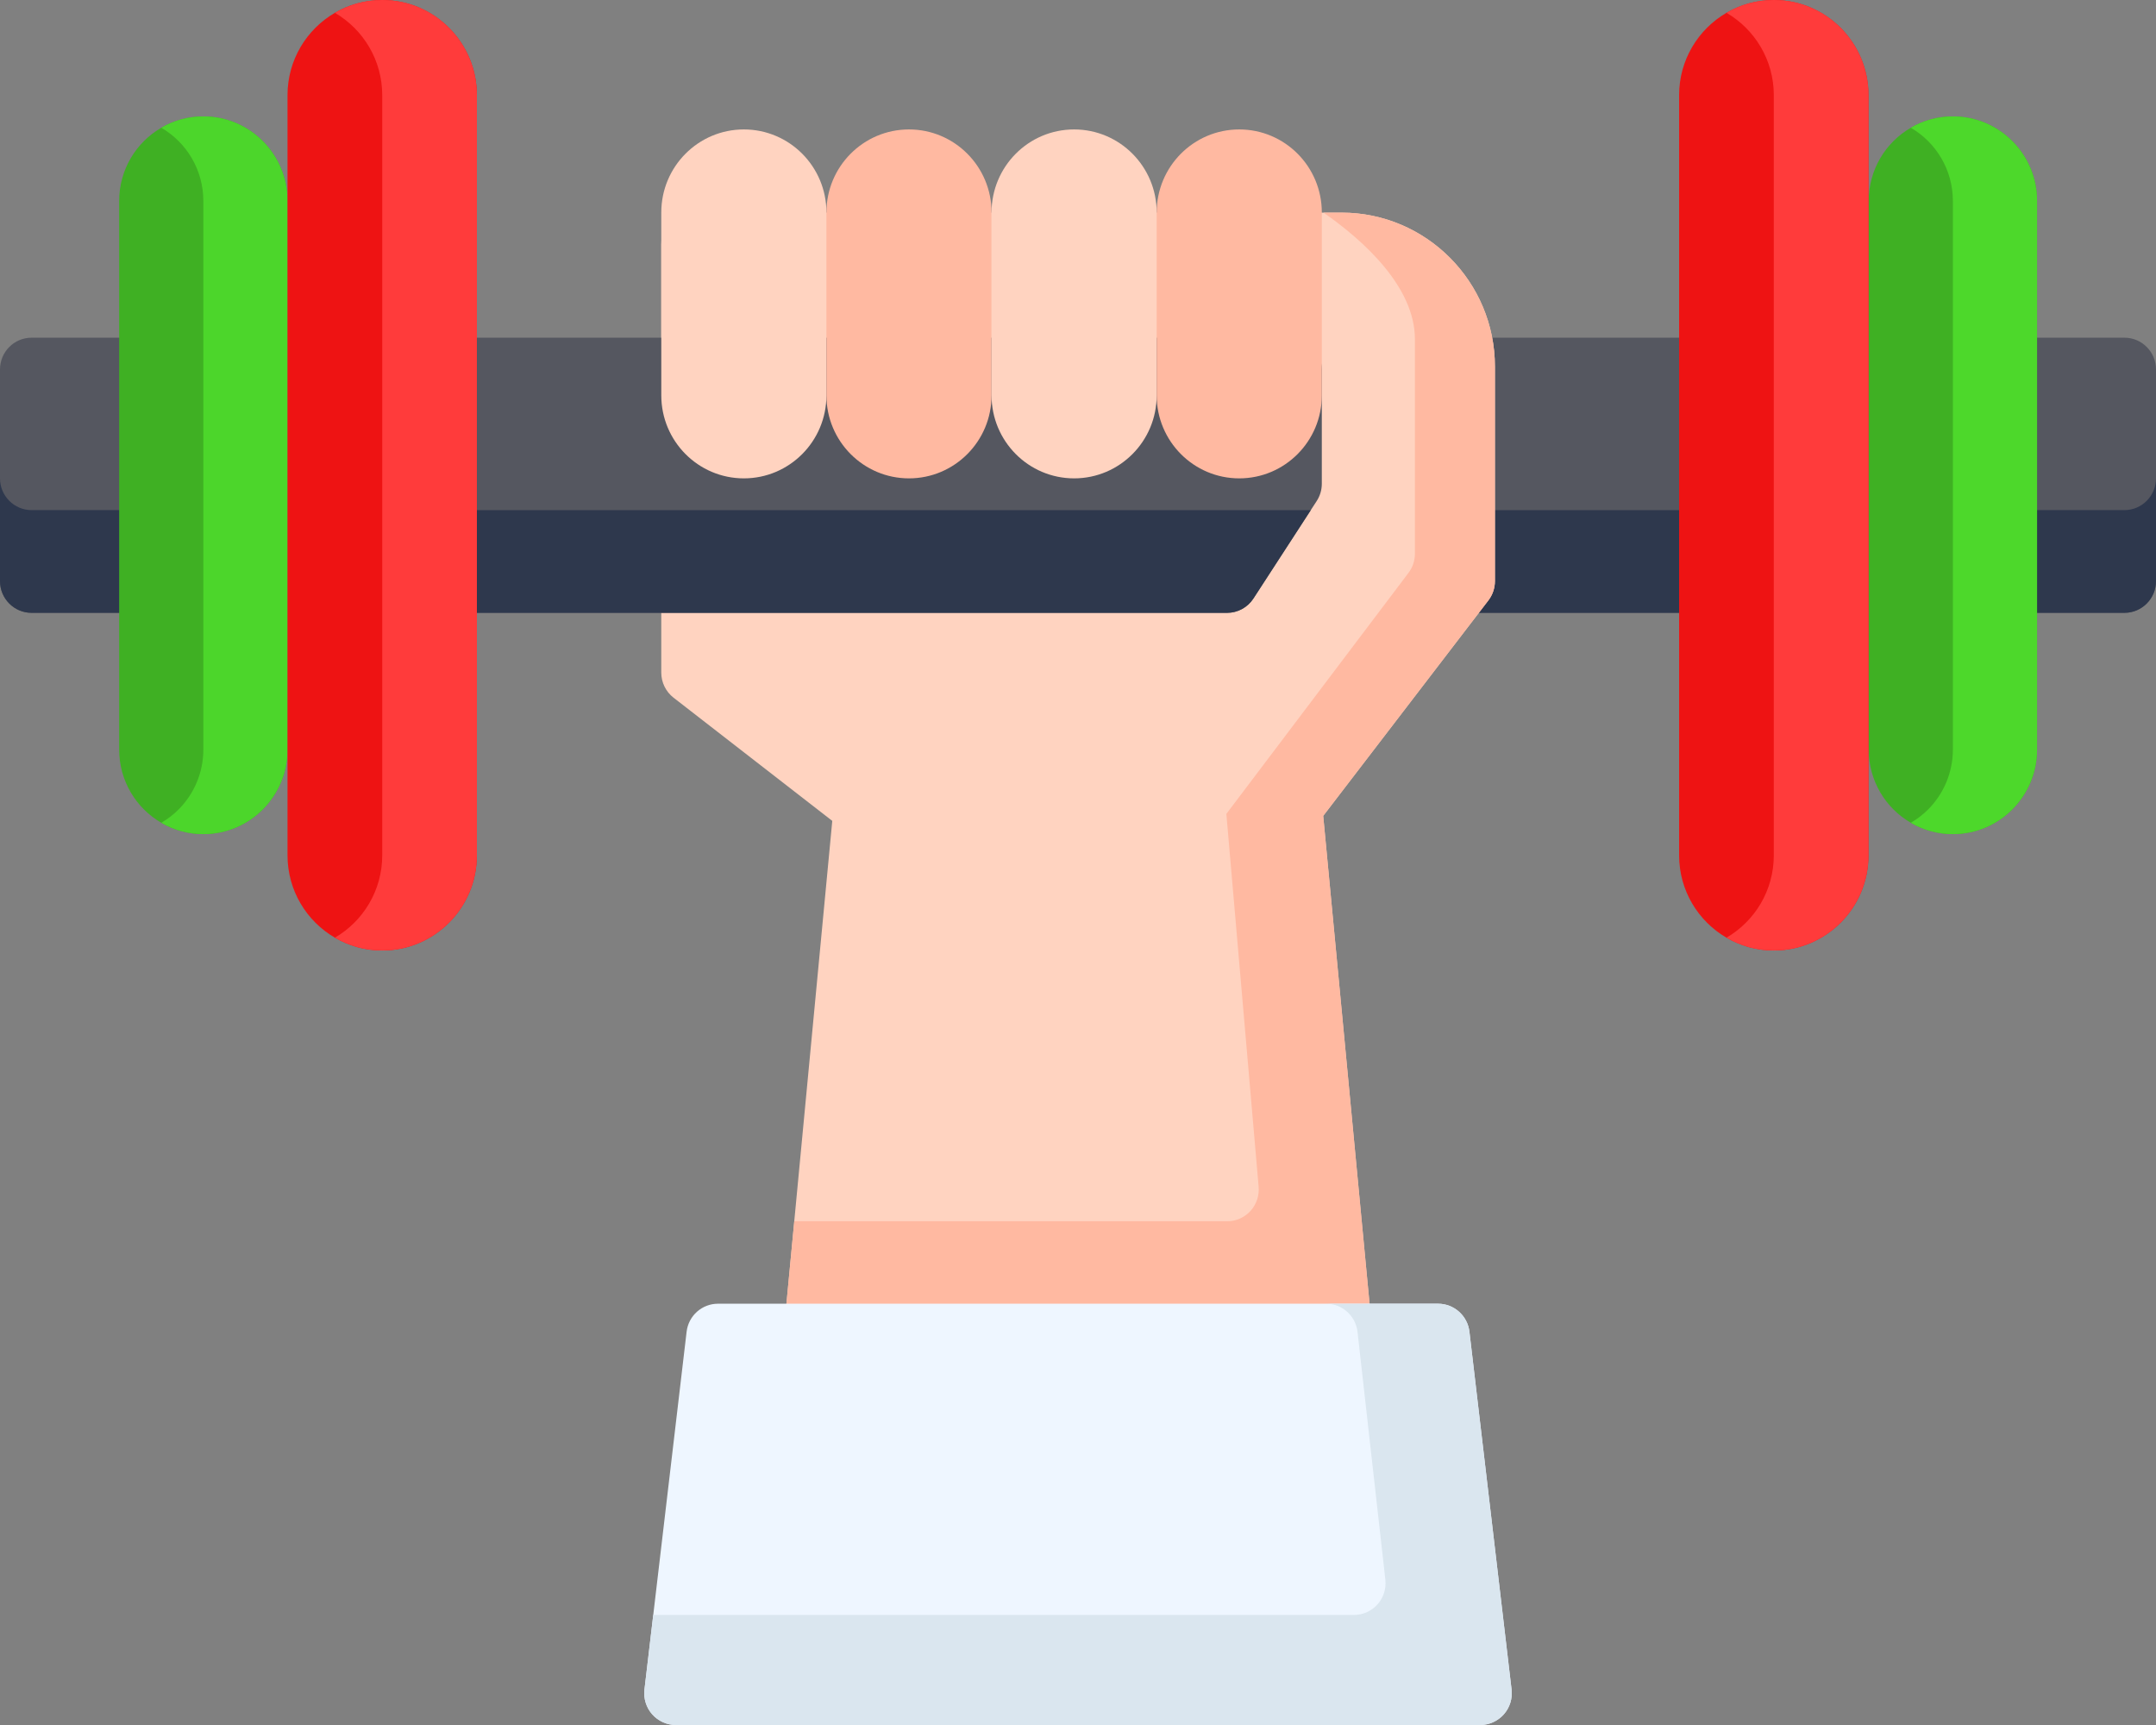 <svg width="140" height="112" viewBox="0 0 140 112" fill="none" xmlns="http://www.w3.org/2000/svg">
<rect x="0" y="0" width="140" height="112" fill="#808080" stroke="none"/>
<g clip-path="url(#clip0_1281_84)">
<path d="M113.136 23.987V37.729C113.136 38.866 112.217 39.79 111.085 39.79H95.023C93.891 39.79 92.973 38.866 92.973 37.729V23.987C92.973 22.846 93.891 21.926 95.023 21.926H111.085C112.217 21.926 113.136 22.846 113.136 23.987Z" fill="#555760"/>
<path d="M9.79 21.926H2.051C0.918 21.926 0 22.848 0 23.987V37.729C0 38.867 0.918 39.79 2.051 39.79H9.79C10.922 39.79 11.84 38.867 11.84 37.729V23.987C11.84 22.849 10.922 21.926 9.79 21.926Z" fill="#555760"/>
<path d="M140 23.987V37.729C140 38.866 139.081 39.79 137.949 39.79H130.211C129.079 39.79 128.16 38.866 128.16 37.729V23.987C128.16 22.846 129.079 21.926 130.211 21.926H137.949C139.081 21.926 140 22.846 140 23.987Z" fill="#555760"/>
<path d="M140 31.059V37.729C140 38.867 139.081 39.79 137.949 39.79H130.211C129.079 39.79 128.16 38.867 128.16 37.729V31.059C128.16 32.196 129.079 33.12 130.211 33.12H137.949C139.081 33.12 140 32.196 140 31.059Z" fill="#2E384D"/>
<path d="M11.84 31.059V37.729C11.84 38.867 10.921 39.79 9.789 39.79H2.051C0.919 39.79 0 38.867 0 37.729V31.059C0 32.196 0.919 33.12 2.051 33.12H9.789C10.921 33.12 11.84 32.196 11.84 31.059Z" fill="#2E384D"/>
<path d="M113.136 33.121V37.73C113.136 38.868 112.217 39.791 111.085 39.791H95.023C93.891 39.791 92.973 38.868 92.973 37.73V33.121H113.136Z" fill="#2E384D"/>
<path d="M18.67 13.05V48.665C18.67 50.182 18.058 51.554 17.068 52.548C16.081 53.543 14.714 54.156 13.204 54.156C12.209 54.156 11.277 53.89 10.473 53.42C8.838 52.474 7.738 50.699 7.738 48.665V13.05C7.738 11.016 8.838 9.241 10.473 8.295C11.277 7.825 12.209 7.559 13.204 7.559C16.223 7.559 18.67 10.015 18.67 13.05Z" fill="#3FB023"/>
<path d="M18.67 13.05V48.665C18.67 50.182 18.058 51.554 17.068 52.548C16.081 53.543 14.714 54.156 13.204 54.156C12.209 54.156 11.277 53.89 10.473 53.42C10.888 53.181 11.268 52.887 11.605 52.548C12.592 51.554 13.204 50.182 13.204 48.665V13.05C13.204 11.016 12.105 9.243 10.473 8.295C11.277 7.825 12.209 7.559 13.204 7.559C16.223 7.559 18.67 10.016 18.67 13.05Z" fill="#4CD62B"/>
<path d="M132.276 13.05V48.665C132.276 50.182 131.663 51.554 130.673 52.549C129.686 53.544 128.319 54.156 126.81 54.156C125.814 54.156 124.882 53.89 124.078 53.42C122.443 52.474 121.344 50.699 121.344 48.665V13.05C121.344 11.016 122.443 9.241 124.078 8.295C124.882 7.825 125.814 7.559 126.81 7.559C129.829 7.559 132.276 10.016 132.276 13.05Z" fill="#3FB023"/>
<path d="M132.276 13.05V48.665C132.276 50.182 131.663 51.554 130.673 52.549C129.686 53.544 128.319 54.156 126.81 54.156C125.814 54.156 124.882 53.89 124.078 53.42C124.494 53.181 124.874 52.887 125.21 52.549C126.197 51.554 126.81 50.182 126.81 48.665V13.05C126.81 11.016 125.711 9.243 124.078 8.295C124.882 7.825 125.814 7.559 126.81 7.559C129.829 7.559 132.276 10.016 132.276 13.05Z" fill="#4DD82B"/>
<path d="M97.072 23.806V37.729C97.072 38.182 96.922 38.625 96.645 38.985L85.921 52.974L89.109 86.511C89.164 87.089 88.973 87.663 88.585 88.094C88.196 88.523 87.647 88.768 87.067 88.768H52.931C52.351 88.768 51.802 88.523 51.413 88.094C51.025 87.663 50.834 87.089 50.888 86.511L51.471 80.394L51.575 79.294L54.044 53.298L43.738 45.3C43.235 44.91 42.94 44.308 42.94 43.671V15.866C42.94 14.728 43.858 13.805 44.99 13.805H87.116C92.604 13.805 97.072 18.29 97.072 23.806Z" fill="#FFD3C0"/>
<path d="M97.074 23.806V37.729C97.074 38.182 96.923 38.625 96.647 38.985L85.923 52.974L89.111 86.511C89.166 87.089 88.974 87.663 88.586 88.094C88.198 88.523 87.648 88.768 87.069 88.768H52.932C52.353 88.768 51.803 88.523 51.415 88.094C51.027 87.663 50.835 87.089 50.89 86.511L51.472 80.394L51.576 79.294H79.686C80.265 79.294 80.815 79.05 81.203 78.621C81.592 78.189 81.783 77.615 81.728 77.038L79.634 52.844L91.452 37.207C91.728 36.847 91.878 36.404 91.878 35.948V22.028C91.878 18.622 88.537 15.61 85.942 13.805H87.118C92.606 13.805 97.074 18.29 97.074 23.806Z" fill="#FFB9A1"/>
<path d="M85.832 23.987V31.408C85.832 31.806 85.717 32.199 85.499 32.532L85.116 33.12L81.394 38.853C81.017 39.438 80.369 39.79 79.677 39.79H28.916C27.784 39.79 26.865 38.867 26.865 37.729V23.987C26.865 23.435 27.084 22.907 27.475 22.52C27.863 22.132 28.396 21.918 28.941 21.926H83.803C84.927 21.937 85.832 22.858 85.832 23.987Z" fill="#555760"/>
<path d="M26.865 33.121H85.116L81.394 38.854C81.017 39.44 80.369 39.791 79.677 39.791H28.916C27.784 39.791 26.865 38.868 26.865 37.73V33.121Z" fill="#2E384D"/>
<path d="M30.966 6.178V55.535C30.966 58.943 28.21 61.714 24.82 61.714C23.701 61.714 22.651 61.411 21.746 60.881C19.909 59.814 18.67 57.819 18.67 55.535V6.178C18.67 3.894 19.909 1.899 21.746 0.833C22.651 0.302 23.701 0 24.82 0C28.21 0 30.966 2.77 30.966 6.178Z" fill="#EE1313"/>
<path d="M30.966 6.178V55.535C30.966 58.943 28.21 61.714 24.82 61.714C23.701 61.714 22.651 61.411 21.746 60.881C23.581 59.814 24.82 57.816 24.82 55.535V6.178C24.82 3.897 23.581 1.899 21.746 0.833C22.651 0.302 23.701 0 24.82 0C28.21 0 30.966 2.77 30.966 6.178Z" fill="#FF3B3B"/>
<path d="M121.33 6.178V55.535C121.33 58.943 118.573 61.714 115.183 61.714C114.064 61.714 113.014 61.411 112.109 60.881C110.272 59.814 109.033 57.819 109.033 55.535V6.178C109.033 3.894 110.272 1.899 112.109 0.833C113.014 0.302 114.064 0 115.183 0C118.573 0 121.33 2.77 121.33 6.178Z" fill="#EE1313"/>
<path d="M121.329 6.178V55.535C121.329 58.943 118.573 61.714 115.182 61.714C114.064 61.714 113.014 61.411 112.109 60.881C113.944 59.814 115.182 57.816 115.182 55.535V6.178C115.182 3.897 113.944 1.899 112.109 0.833C113.014 0.302 114.064 0 115.182 0C118.573 0 121.329 2.77 121.329 6.178Z" fill="#FF3B3B"/>
<path d="M48.303 8.404C45.342 8.404 42.941 10.817 42.941 13.793V25.67C42.941 28.646 45.342 31.059 48.303 31.059C51.264 31.059 53.664 28.646 53.664 25.67V13.793C53.664 10.817 51.264 8.404 48.303 8.404Z" fill="#FFD3C0"/>
<path d="M59.025 8.404C56.064 8.404 53.664 10.817 53.664 13.793V25.67C53.664 28.646 56.064 31.059 59.025 31.059C61.986 31.059 64.387 28.646 64.387 25.67V13.793C64.387 10.817 61.986 8.404 59.025 8.404Z" fill="#FFB9A1"/>
<path d="M69.748 8.404C66.787 8.404 64.387 10.817 64.387 13.793V25.67C64.387 28.646 66.787 31.059 69.748 31.059C72.709 31.059 75.109 28.646 75.109 25.67V13.793C75.109 10.817 72.709 8.404 69.748 8.404Z" fill="#FFD3C0"/>
<path d="M80.471 8.404C77.51 8.404 75.109 10.817 75.109 13.793V25.67C75.109 28.646 77.51 31.059 80.471 31.059C83.432 31.059 85.832 28.646 85.832 25.67V13.793C85.832 10.817 83.431 8.404 80.471 8.404Z" fill="#FFB9A1"/>
<path d="M97.651 111.307C97.26 111.747 96.702 112 96.117 112H43.885C43.3 112 42.742 111.747 42.351 111.307C41.963 110.868 41.78 110.282 41.848 109.697L42.419 104.854L44.585 86.466C44.706 85.43 45.581 84.647 46.622 84.647H93.38C94.422 84.647 95.297 85.43 95.417 86.466L98.154 109.697C98.223 110.282 98.039 110.868 97.651 111.307Z" fill="#EEF6FF"/>
<path d="M97.651 111.307C97.26 111.747 96.702 112 96.117 112H43.885C43.3 112 42.742 111.747 42.351 111.307C41.963 110.868 41.78 110.282 41.848 109.697L42.419 104.854H87.922C88.507 104.854 89.065 104.602 89.454 104.162C89.844 103.722 90.025 103.137 89.957 102.551L88.149 86.466C88.026 85.43 87.151 84.647 86.112 84.647H93.38C94.422 84.647 95.297 85.43 95.417 86.466L98.154 109.697C98.223 110.282 98.039 110.868 97.651 111.307Z" fill="#DAE6EF"/>
</g>
<defs>
<clipPath id="clip0_1281_84">
<rect width="140" height="112" fill="white"/>
</clipPath>
</defs>
</svg>
